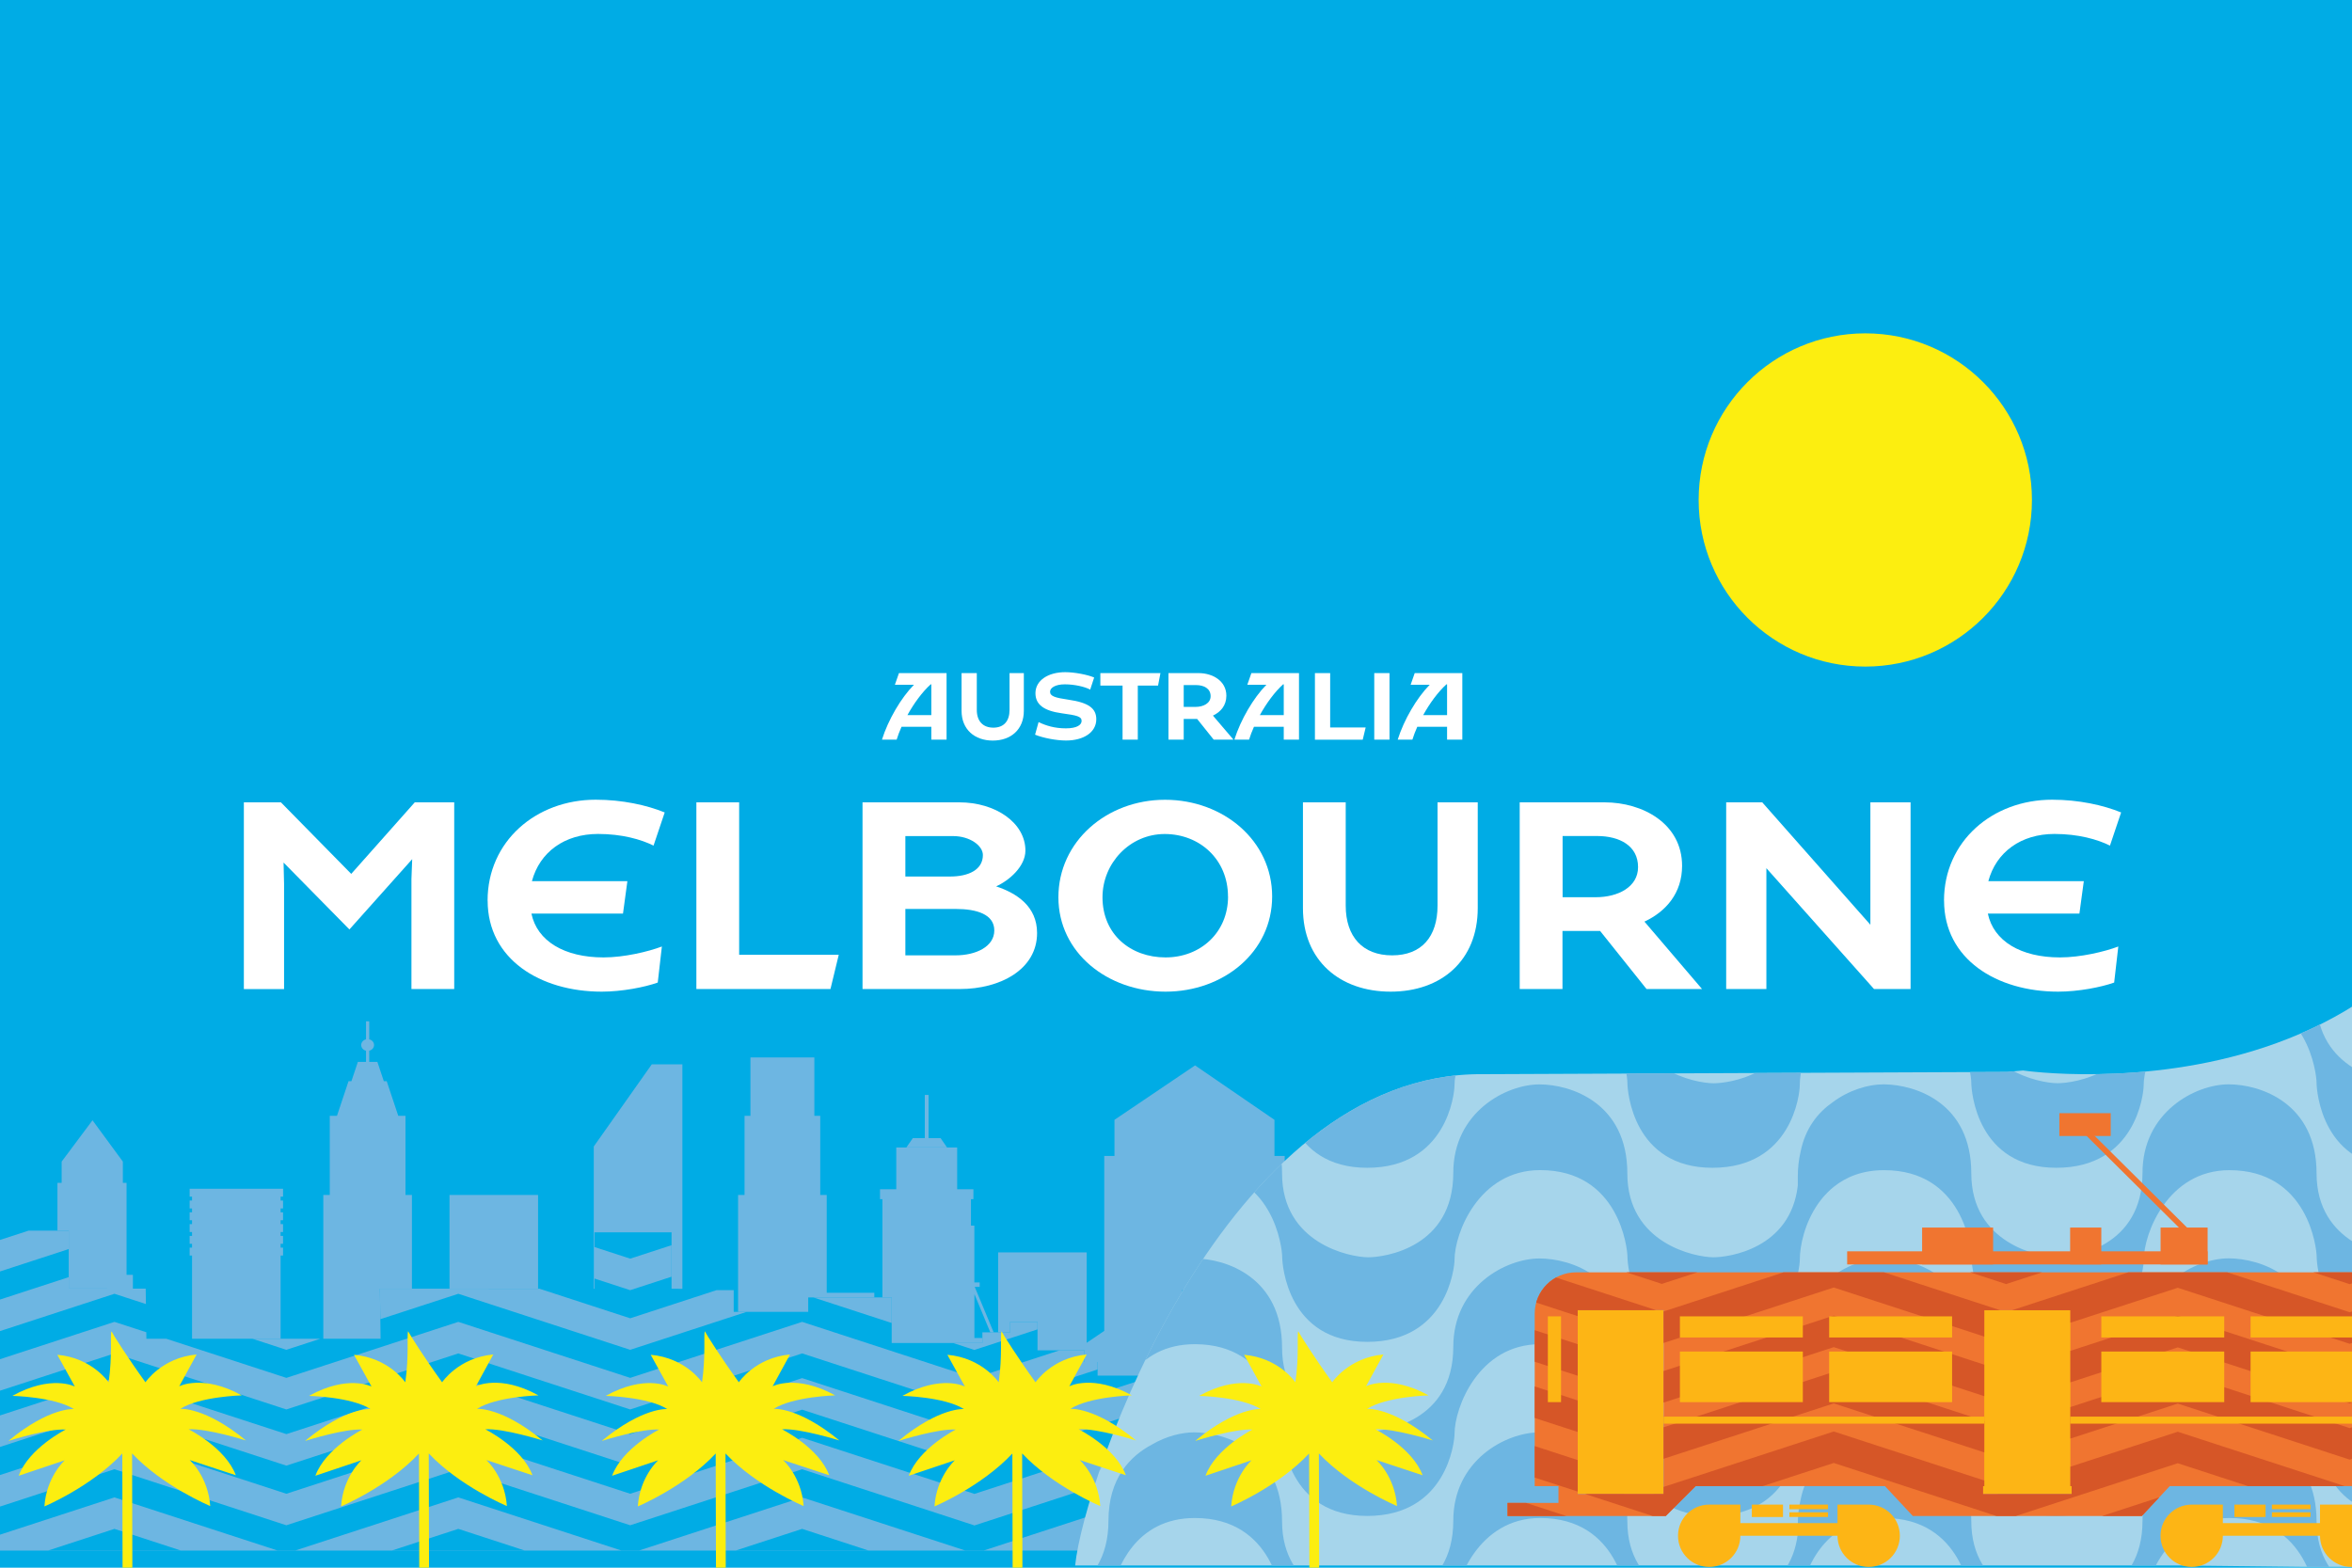 <?xml version="1.0" encoding="UTF-8"?>
<svg xmlns="http://www.w3.org/2000/svg" xmlns:xlink="http://www.w3.org/1999/xlink" viewBox="0 0 375 250">
  <defs>
    <style>
      .cls-1 {
        clip-path: url(#clippath-4);
      }

      .cls-1, .cls-2, .cls-3, .cls-4, .cls-5, .cls-6, .cls-7, .cls-8, .cls-9, .cls-10, .cls-11 {
        fill: none;
      }

      .cls-2 {
        clip-path: url(#clippath-2);
      }

      .cls-12 {
        fill: #fff;
      }

      .cls-3 {
        clip-path: url(#clippath-6);
      }

      .cls-13 {
        fill: #d65627;
      }

      .cls-4 {
        clip-path: url(#clippath-13);
      }

      .cls-14 {
        fill: #fcee10;
      }

      .cls-15 {
        fill: #f07530;
      }

      .cls-16 {
        fill: #fdb515;
      }

      .cls-5 {
        clip-path: url(#clippath-7);
      }

      .cls-6 {
        clip-path: url(#clippath-5);
      }

      .cls-17 {
        fill: #a6d5eb;
      }

      .cls-7 {
        isolation: isolate;
      }

      .cls-8 {
        clip-path: url(#clippath-3);
      }

      .cls-18 {
        fill: #6db6e2;
      }

      .cls-10 {
        clip-path: url(#clippath);
      }

      .cls-11 {
        clip-path: url(#clippath-1);
      }

      .cls-19 {
        mix-blend-mode: multiply;
      }

      .cls-19, .cls-20 {
        fill: #00ace5;
      }
    </style>
    <clipPath id="clippath">
      <rect class="cls-9" width="375" height="250"/>
    </clipPath>
    <clipPath id="clippath-1">
      <rect class="cls-9" y="-2.01" width="375" height="251.88"/>
    </clipPath>
    <clipPath id="clippath-2">
      <rect class="cls-9" x="0" y="22.22" width="211.5" height="225.03"/>
    </clipPath>
    <clipPath id="clippath-3">
      <polygon class="cls-9" points="204.38 202.16 204.38 205.7 188.5 205.7 188.5 219.37 175 219.37 175 217.2 172.9 217.2 172.9 215.34 165.42 215.34 165.42 210.8 161.06 210.8 161.06 212.47 156.63 212.47 156.63 214.17 142.17 214.17 142.17 206.9 128.86 206.9 128.86 209.2 116.98 209.2 116.98 205.74 109.15 205.74 109.15 205.53 107.07 205.52 107.07 196.52 94.78 196.52 94.78 205.52 60.57 205.51 60.68 213.49 23.34 213.49 23.23 205.5 10.96 205.49 10.96 196.25 -6.78 196.25 -6.78 205.7 -15.46 205.7 -15.46 219.37 -28.97 219.37 -28.97 217.2 -30.42 217.2 -30.42 266.05 305.92 266.05 305.92 205.53 247.99 205.51 248.11 214.8 226.58 214.8 226.48 205.5 214.92 205.49 214.92 202.16 204.38 202.16"/>
    </clipPath>
    <clipPath id="clippath-4">
      <polygon class="cls-9" points="-4.36 267.73 306.62 260.45 306.62 69.05 .36 69.05 -4.36 267.73"/>
    </clipPath>
    <clipPath id="clippath-5">
      <path class="cls-9" d="m319.99,170.94l-83.52.36c-41.12-.43-63.67,64.45-65.05,78.35h176.28l62.6.71V107.57l-7.18-.62c-4.28,74.99-80.57,63.76-80.57,63.76m80.57-63.76c.1-2.11.15-4.28.15-6.52l-.15,6.52Z"/>
    </clipPath>
    <clipPath id="clippath-6">
      <rect class="cls-9" x="-457.11" y="100.23" width="1385.96" height="1385.96"/>
    </clipPath>
    <clipPath id="clippath-7">
      <rect class="cls-9" y="198.48" width="231.43" height="52.13"/>
    </clipPath>
    <clipPath id="clippath-13">
      <path class="cls-15" d="m398,239.67v-2.68h3.79v-27.5c0-3.64-2.95-6.59-6.59-6.59h-143.92c-3.64,0-6.59,2.95-6.59,6.59v27.5h3.79v2.68h-8.12v2.09h25.23l4.77-4.77h30.17l4.45,4.77h18.26v-3.5h-7.07v-1.26h.2v-28.06h13.73v28.06h.2v1.26h-7.06v3.5h18.25l4.45-4.77h30.17l4.77,4.77h25.23v-2.09h-8.12Zm-132.76-4.79v3.37h-13.69v-29.32h13.69v25.95Zm129.69,0v3.37h-13.69v-29.32h13.69v25.95Z"/>
    </clipPath>
  </defs>
  <g class="cls-7">
    <g id="OUTLINED">
      <g id="Headers_OUTLINED" data-name="Headers OUTLINED">
        <g class="cls-10">
          <rect class="cls-20" width="375" height="251.86"/>
          <path class="cls-19" d="m187.09,29.18c-8.49,0-17.02.24-25.57.7C98.99,33.23,17.33,61.19.13,67.3v151.14h375V80.95c-59.95-37.67-122.95-51.77-188.05-51.76"/>
          <g class="cls-11">
            <g class="cls-2">
              <g>
                <polygon class="cls-18" points="149.97 181.5 148.05 181.5 148.05 174.61 147.45 174.61 147.45 181.5 145.54 181.5 144.51 182.98 150.99 182.98 149.97 181.5"/>
                <path class="cls-18" d="m207.84,223.33h-3.01v-38.99h-1.63v-5.76l-12.66-8.68h0s-12.85,8.68-12.85,8.68v5.76h-1.63v27.9l-2.8,1.9v-14.42h-14.12v13.64h-.34l-3.39-8.14h.79v-.71h-.85v-9.06h-.54v-4.22h.39v-1.58h-2.59v-6.66h-9.71v6.66h-2.59v1.58h.38v36.99h-.3v-12.25h-.99v-9.81h-7.59v-15.6h-1.03v-12.62h-.94v-9.31h-10.19v9.31h-.94v12.62h-1.03v27.11l-.7-.96-5.18,6.94v3.57h-.71v.81l-2.29,2.04v-60.34h-4.88l-9.25,13.1v33.14h-1.18v13.29h-1.08v3.31l-5.44.83v-7.31h-1.18v-35.53h-14.12v35.53h-2.99l-3-.81v-34.72h-1.03v-12.62h-1.15l-1.84-5.52h-.46l-1.03-3.08h-1.3v-1.78c.44-.11.77-.47.77-.91s-.33-.81-.77-.91v-2.87h-.51v2.87c-.44.11-.77.47-.77.91s.33.81.77.91v1.78h-1.3l-1.03,3.08h-.46l-1.84,5.52h-1.15v12.62h-1.03v34.29l-3.57-.1-2.82,4h-.42v-28.53h.39v-1.26h-.39v-.61h.39v-1.26h-.39v-.62h.39v-1.26h-.39v-.62h.39v-1.26h-.39v-.62h.39v-1.26h-.39v-.62h.39v-1.26h-14.89v1.26h.38v.62h-.38v1.26h.38v.62h-.38v1.26h.38v.62h-.38v1.26h.38v.62h-.38v1.26h.38v.61h-.38v1.26h.38v17.72l-2.25,3.18v7.47l-2.16-.02v-.26h-2.73v-7.02h-1.75v-.03h.05l-.05-.07v-1.24h-.54v-16.65h-1.01v-14.67h-.59v-3.39l-4.84-6.59-4.92,6.59v3.39h-.67v14.67h-1.01v16.65h-.54v9.32H-6.64v35.26l-3.76,8.73h-.3v.69l-3.2,7.42-7.4,5.38-10.02,5.28-3.94,27.64-3.91,2.14-3.03,11.52H246.33s0,0,0,0h11.79s44.37-.01,44.37-.01l.06-.04,305.89-.3-.76-10.12-4.69-2.66-.33-18.11-13.38-14.43-12.31-56.88-3.8.35v-33.97h-1.73v-9.6h-36.96v9.6h-1.73v33.94h-.01v-7.1h-4v-33.41h-14.12v33.41h-3.69l-1.31-45.29h-1.67v-3.23h-.64l-3.22-7.72h.75v-.67h-.8v-8.6h-.73v8.6h-.8v.67h.7l-3.22,7.72h-.64v3.23h-1.68l-1.31,45.29h-2.99v-39.64h-1.63v-5.76l-12.66-8.68h0s-12.85,8.68-12.85,8.68v5.76h-1.63v28.56l-2.8,1.9v-15.07h-14.12v14.3h-.34l-3.39-8.14h.79v-.71h-.85v-9.06h-.54v-4.88h.39v-1.58h-2.59v-6.66h-9.71v6.66h-2.59v1.58h.38v36.99h-.3v-11.59h-.99v-9.81h-7.59v-16.26h-1.03v-12.62h-.94v-9.31h-10.19v9.31h-.94v12.62h-1.03v27.77l-.7-.96-5.18,6.94v3.11h-.02s-.52.46-.52.46h-.17v.15l-2.29,2.04v-60.34h-4.88l-9.24,13.1v33.8h-1.18v13.29h-1.08v2.65l-5.44.83v-6.65h-1.18v-36.19h-14.12v36.19h-.55l-5.43-1.47v-34.72h-1.03v-12.62h-1.15l-1.84-5.52h-.46l-1.03-3.07h-1.3v-1.78c.44-.11.77-.47.77-.92s-.33-.81-.77-.91v-2.87h-.51v2.87c-.44.11-.77.47-.77.91s.33.81.77.92v1.78h-1.3l-1.03,3.07h-.46l-1.84,5.52h-1.15v12.62h-1.03v34.29l-3.57-.1-2.82,4h-.42v-28.54h.38v-1.26h-.38v-.61h.38v-1.26h-.38v-.61h.38v-1.26h-.38v-.62h.38v-1.26h-.38v-.62h.38v-1.26h-.38v-.62h.38v-1.26h-14.89v1.26h.38v.62h-.38v1.26h.38v.62h-.38v1.26h.38v.62h-.38v1.26h.38v.61h-.38v1.26h.38v.61h-.38v1.26h.38v18.38l-2.25,3.18v6.81l-4.88-.05v-6.6h-1.75v-.03h.05l-.05-.07v-1.9h-.54v-16.65h-1.01v-14.67h-.59v-3.39l-4.84-6.59-4.92,6.59v3.39h-.67v14.67h-1.01v16.65h-.54v9.53l-1.21.45h-10.32v-32.78h-1.73v-9.6h-36.96v9.6h-1.73v33.94h-.01v-7.76h-4v-32.75h-14.12v32.75h-3.71m281.65-54.5l2.77,6.64h-2.77v-6.64Zm-.73-.11v6.74h-2.81l2.81-6.74Zm-59.41,38.3l2.91,7h-2.91v-7Zm-288.53-.66l2.91,7h-2.91v-7Z"/>
              </g>
              <g class="cls-8">
                <g class="cls-1">
                  <rect class="cls-20" x="-5.75" y="69.05" width="317.99" height="191.4"/>
                  <g>
                    <polygon class="cls-18" points="264.96 257.26 237.55 248.33 210.14 257.26 182.73 248.33 155.31 257.27 155.31 257.23 127.89 248.29 100.48 257.23 73.07 248.29 45.66 257.23 18.25 248.29 -9.17 257.23 -9.17 262.26 18.25 253.32 45.64 262.25 45.64 262.26 45.66 262.25 45.67 262.26 45.67 262.25 73.07 253.32 100.46 262.25 100.46 262.26 100.48 262.25 100.49 262.26 100.49 262.25 127.89 253.32 155.31 262.26 155.31 262.29 182.73 253.36 210.13 262.29 210.13 262.29 210.14 262.29 210.16 262.29 210.16 262.29 237.55 253.36 264.95 262.29 264.95 262.29 264.96 262.29 264.98 262.29 264.98 262.29 292.37 253.36 319.79 262.29 319.79 257.27 292.37 248.33 264.96 257.26"/>
                    <polygon class="cls-18" points="264.96 247.76 237.55 238.82 210.14 247.76 182.73 238.82 155.31 247.76 155.31 247.72 127.89 238.79 100.48 247.72 73.07 238.79 45.66 247.72 18.25 238.79 -9.17 247.72 -9.17 252.75 18.25 243.81 45.64 252.74 45.64 252.75 45.66 252.74 45.67 252.75 45.67 252.74 73.07 243.81 100.46 252.74 100.46 252.75 100.48 252.74 100.49 252.75 100.49 252.74 127.89 243.81 155.31 252.75 155.31 252.79 182.73 243.85 210.13 252.78 210.13 252.79 210.14 252.78 210.16 252.79 210.16 252.78 237.55 243.85 264.95 252.78 264.95 252.79 264.96 252.78 264.98 252.79 264.98 252.78 292.37 243.85 319.79 252.79 319.79 247.76 292.37 238.82 264.96 247.76"/>
                    <polygon class="cls-18" points="264.96 238.25 237.55 229.32 210.14 238.25 182.73 229.32 155.31 238.25 155.31 238.21 127.89 229.28 100.48 238.21 73.07 229.28 45.66 238.21 18.25 229.28 -9.17 238.21 -9.17 243.24 18.25 234.3 45.64 243.23 45.64 243.24 45.66 243.24 45.67 243.24 45.67 243.23 73.07 234.3 100.46 243.23 100.46 243.24 100.48 243.24 100.49 243.24 100.49 243.23 127.89 234.3 155.31 243.24 155.31 243.28 182.73 234.34 210.13 243.27 210.13 243.28 210.14 243.27 210.16 243.28 210.16 243.27 237.55 234.34 264.95 243.27 264.95 243.28 264.96 243.27 264.98 243.28 264.98 243.27 292.37 234.34 319.79 243.28 319.79 238.25 292.37 229.32 264.96 238.25"/>
                    <polygon class="cls-18" points="264.96 228.74 237.55 219.81 210.14 228.74 182.73 219.81 155.31 228.74 155.31 228.71 127.89 219.77 100.48 228.7 73.07 219.77 45.66 228.7 18.25 219.77 -9.17 228.71 -9.17 233.73 18.25 224.8 45.64 233.72 45.64 233.73 45.66 233.73 45.67 233.73 45.67 233.72 73.07 224.8 100.46 233.72 100.46 233.73 100.48 233.73 100.49 233.73 100.49 233.72 127.89 224.8 155.31 233.73 155.31 233.77 182.73 224.83 210.13 233.76 210.13 233.77 210.14 233.77 210.16 233.77 210.16 233.76 237.55 224.83 264.95 233.76 264.95 233.77 264.96 233.77 264.98 233.77 264.98 233.76 292.37 224.83 319.79 233.77 319.79 228.74 292.37 219.81 264.96 228.74"/>
                    <polygon class="cls-18" points="264.96 219.77 237.55 210.84 210.14 219.77 182.73 210.84 155.31 219.78 155.31 219.74 127.89 210.8 100.48 219.73 73.07 210.8 45.66 219.73 18.25 210.8 -9.17 219.74 -9.17 224.76 18.25 215.83 45.64 224.76 45.64 224.76 45.66 224.76 45.67 224.76 45.67 224.76 73.07 215.83 100.46 224.76 100.46 224.76 100.48 224.76 100.49 224.76 100.49 224.76 127.89 215.83 155.31 224.76 155.31 224.8 182.73 215.87 210.13 224.79 210.13 224.8 210.14 224.8 210.16 224.8 210.16 224.79 237.55 215.87 264.95 224.79 264.95 224.8 264.96 224.8 264.98 224.8 264.98 224.79 292.37 215.87 319.79 224.8 319.79 219.78 292.37 210.84 264.96 219.77"/>
                    <polygon class="cls-18" points="264.96 210.26 237.55 201.33 210.14 210.26 182.73 201.33 155.31 210.27 155.31 210.23 127.89 201.29 100.48 210.23 73.07 201.29 45.66 210.23 18.25 201.29 -9.17 210.23 -9.17 215.26 18.25 206.32 45.64 215.25 45.64 215.26 45.66 215.25 45.67 215.26 45.67 215.25 73.07 206.32 100.46 215.25 100.46 215.26 100.48 215.25 100.49 215.26 100.49 215.25 127.89 206.32 155.31 215.26 155.31 215.29 182.73 206.36 210.13 215.29 210.13 215.29 210.14 215.29 210.16 215.29 210.16 215.29 237.55 206.36 264.95 215.29 264.95 215.29 264.96 215.29 264.98 215.29 264.98 215.29 292.37 206.36 319.79 215.29 319.79 210.27 292.37 201.33 264.96 210.26"/>
                    <polygon class="cls-18" points="264.96 200.76 237.55 191.82 210.14 200.76 182.73 191.82 155.31 200.76 155.31 200.72 127.89 191.79 100.48 200.72 73.07 191.79 45.66 200.72 18.25 191.79 -9.17 200.72 -9.17 205.75 18.25 196.81 45.64 205.74 45.64 205.75 45.66 205.74 45.67 205.75 45.67 205.74 73.07 196.81 100.46 205.74 100.46 205.75 100.48 205.74 100.49 205.75 100.49 205.74 127.89 196.81 155.31 205.75 155.31 205.79 182.73 196.85 210.13 205.78 210.13 205.79 210.14 205.78 210.16 205.79 210.16 205.78 237.55 196.85 264.95 205.78 264.95 205.79 264.96 205.78 264.98 205.79 264.98 205.78 292.37 196.85 319.79 205.79 319.79 200.76 292.37 191.82 264.96 200.76"/>
                    <polygon class="cls-18" points="264.96 191.25 237.55 182.32 210.14 191.25 182.73 182.32 155.31 191.25 155.31 191.21 127.89 182.28 100.48 191.21 73.07 182.28 45.66 191.21 18.25 182.28 -9.17 191.21 -9.17 196.24 18.25 187.3 45.64 196.23 45.64 196.24 45.66 196.24 45.67 196.24 45.67 196.23 73.07 187.3 100.46 196.23 100.46 196.24 100.48 196.24 100.49 196.24 100.49 196.23 127.89 187.3 155.31 196.24 155.31 196.28 182.73 187.34 210.13 196.27 210.13 196.28 210.14 196.27 210.16 196.28 210.16 196.27 237.55 187.34 264.95 196.27 264.95 196.28 264.96 196.27 264.98 196.28 264.98 196.27 292.37 187.34 319.79 196.28 319.79 191.25 292.37 182.32 264.96 191.25"/>
                    <polygon class="cls-18" points="264.96 181.74 237.55 172.81 210.14 181.74 182.73 172.81 155.31 181.74 155.31 181.71 127.89 172.77 100.48 181.7 73.07 172.77 45.66 181.7 18.25 172.77 -9.17 181.71 -9.17 186.73 18.25 177.8 45.64 186.72 45.64 186.73 45.66 186.73 45.67 186.73 45.67 186.72 73.07 177.8 100.46 186.72 100.46 186.73 100.48 186.73 100.49 186.73 100.49 186.72 127.89 177.8 155.31 186.73 155.31 186.77 182.73 177.83 210.13 186.76 210.13 186.77 210.14 186.77 210.16 186.77 210.16 186.76 237.55 177.83 264.95 186.76 264.95 186.77 264.96 186.77 264.98 186.77 264.98 186.76 292.37 177.83 319.79 186.77 319.79 181.74 292.37 172.81 264.96 181.74"/>
                    <polygon class="cls-18" points="264.96 172.23 237.55 163.3 210.14 172.23 182.73 163.3 155.31 172.24 155.31 172.2 127.89 163.26 100.48 172.19 73.07 163.26 45.66 172.19 18.25 163.26 -9.17 172.2 -9.17 177.22 18.25 168.29 45.64 177.21 45.64 177.22 45.66 177.22 45.67 177.22 45.67 177.21 73.07 168.29 100.46 177.21 100.46 177.22 100.48 177.22 100.49 177.22 100.49 177.21 127.89 168.29 155.31 177.22 155.31 177.26 182.73 168.33 210.13 177.25 210.13 177.26 210.14 177.26 210.16 177.26 210.16 177.25 237.55 168.33 264.95 177.25 264.95 177.26 264.96 177.26 264.98 177.26 264.98 177.25 292.37 168.33 319.79 177.26 319.79 172.24 292.37 163.3 264.96 172.23"/>
                    <polygon class="cls-18" points="264.96 162.72 237.55 153.79 210.14 162.72 182.73 153.79 155.31 162.73 155.31 162.69 127.89 153.75 100.48 162.68 73.07 153.75 45.66 162.68 18.25 153.75 -9.17 162.69 -9.17 167.72 18.25 158.78 45.64 167.71 45.64 167.72 45.66 167.71 45.67 167.72 45.67 167.71 73.07 158.78 100.46 167.71 100.46 167.72 100.48 167.71 100.49 167.72 100.49 167.71 127.89 158.78 155.31 167.72 155.31 167.75 182.73 158.82 210.13 167.74 210.13 167.75 210.14 167.75 210.16 167.75 210.16 167.74 237.55 158.82 264.95 167.74 264.95 167.75 264.96 167.75 264.98 167.75 264.98 167.74 292.37 158.82 319.79 167.75 319.79 162.73 292.37 153.79 264.96 162.72"/>
                    <polygon class="cls-18" points="264.96 153.21 237.55 144.28 210.14 153.21 182.73 144.28 155.31 153.22 155.31 153.18 127.89 144.25 100.48 153.18 73.07 144.25 45.66 153.18 18.25 144.25 -9.17 153.18 -9.17 158.21 18.25 149.27 45.64 158.2 45.64 158.21 45.66 158.2 45.67 158.21 45.67 158.2 73.07 149.27 100.46 158.2 100.46 158.21 100.48 158.2 100.49 158.21 100.49 158.2 127.89 149.27 155.31 158.21 155.31 158.25 182.73 149.31 210.13 158.24 210.13 158.25 210.14 158.24 210.16 158.25 210.16 158.24 237.55 149.31 264.95 158.24 264.95 158.25 264.96 158.24 264.98 158.25 264.98 158.24 292.37 149.31 319.79 158.25 319.79 153.22 292.37 144.28 264.96 153.21"/>
                    <polygon class="cls-18" points="292.37 134.78 264.96 143.71 237.55 134.78 210.14 143.71 182.73 134.78 155.31 143.71 155.31 143.67 127.89 134.74 100.48 143.67 73.07 134.74 45.66 143.67 18.25 134.74 -9.17 143.67 -9.17 148.7 18.25 139.76 45.64 148.69 45.64 148.7 45.66 148.69 45.67 148.7 45.67 148.69 73.07 139.76 100.46 148.69 100.46 148.7 100.48 148.69 100.49 148.7 100.49 148.69 127.89 139.76 155.31 148.7 155.31 148.74 182.73 139.8 210.13 148.73 210.13 148.74 210.14 148.73 210.16 148.74 210.16 148.73 237.55 139.8 264.95 148.73 264.95 148.74 264.96 148.73 264.98 148.74 264.98 148.73 292.37 139.8 319.79 148.74 319.79 143.71 292.37 134.78"/>
                  </g>
                </g>
              </g>
            </g>
            <g class="cls-6">
              <g>
                <rect class="cls-17" x="-43.17" y="99.5" width="453.47" height="156.22"/>
                <g class="cls-3">
                  <g>
                    <path class="cls-18" d="m396.65,76.02c0,11.95-10.96,13.47-13.56,13.47-2.88,0-13.74-2.16-13.74-13.38s-8.98-14.19-14.01-14.19c-5.37,0-13.74,4.47-13.74,14.1,0,11.95-10.96,13.47-13.56,13.47-2.87,0-13.74-2.16-13.74-13.38s-8.84-14.13-13.89-14.19h0s-.02,0-.05,0c-.02,0-.05,0-.07,0-2.37,0-5.46.88-8.11,2.87-2.29,1.6-4.36,4.09-5.11,7.96-.28,1.19-.43,2.49-.43,3.91v1.41c-1.16,10.08-10.99,11.44-13.44,11.44-2.88,0-13.74-2.16-13.74-13.38s-8.98-14.19-14.01-14.19c-5.37,0-13.74,4.47-13.74,14.1,0,11.95-10.96,13.47-13.56,13.47-2.88,0-13.74-2.16-13.74-13.38s-8.98-14.19-14.01-14.19c0,0-.01,0-.02,0h0s-.04,0-.04,0c-1.96.01-4.4.61-6.67,1.94-3.45,1.82-6.94,5.35-6.94,12.16,0,11.95-10.96,13.47-13.56,13.47-2.87,0-13.74-2.16-13.74-13.38s-8.98-14.19-14.01-14.19c-5.37,0-13.74,4.47-13.74,14.1,0,11.95-10.96,13.47-13.56,13.47-2.88,0-13.74-2.16-13.74-13.38s-8.84-14.13-13.89-14.19h0s-.02,0-.05,0c-.02,0-.05,0-.07,0-2.37,0-5.46.88-8.11,2.87-2.29,1.6-4.36,4.09-5.11,7.96-.27,1.19-.43,2.49-.43,3.91v1.41c-1.16,10.08-10.99,11.44-13.44,11.44-2.87,0-13.74-2.16-13.74-13.38s-8.98-14.19-14.01-14.19c-5.38,0-13.74,4.47-13.74,14.1,0,11.95-10.96,13.47-13.56,13.47-2.88,0-13.74-2.16-13.74-13.38s-8.98-14.19-14.01-14.19-13.65,4.04-13.65,14.73l.09,12.57s1.35-13.65,13.65-13.65,13.92,12.48,13.92,13.83.9,13.56,13.56,13.56,13.92-11.77,13.92-13.11c0-4.15,3.83-14.28,13.65-14.28,12.57,0,13.92,12.48,13.92,13.83s.9,13.56,13.56,13.56,13.92-11.77,13.92-13.11c0-2.28.8-5.86,2.88-8.87.02-.03.04-.06.06-.08.22-.32.46-.63.72-.93.09-.11.19-.21.28-.32.16-.18.33-.35.5-.53.31-.31.63-.6.98-.88.01-.01.02-.02.04-.03,1.94-1.55,4.54-2.63,7.99-2.63,12.58,0,13.92,12.48,13.92,13.83s.9,13.56,13.56,13.56,13.92-11.77,13.92-13.11c0-4.15,3.83-14.28,13.65-14.28,12.57,0,13.92,12.48,13.92,13.83s.9,13.56,13.56,13.56,13.92-11.77,13.92-13.11c0-.68.08-1.49.24-2.35.83-3.66,3.75-11.93,13.35-11.93,12.57,0,13.92,12.48,13.92,13.83s.9,13.56,13.56,13.56,13.92-11.77,13.92-13.11c0-4.15,3.83-14.28,13.65-14.28,12.58,0,13.92,12.48,13.92,13.83s.9,13.56,13.56,13.56,13.92-11.77,13.92-13.11c0-2.28.8-5.86,2.88-8.87.02-.03.04-.06.06-.08.22-.32.46-.63.72-.93.09-.11.19-.21.28-.32.16-.18.33-.35.5-.53.31-.31.63-.6.98-.88.01-.01.02-.02.04-.03,1.94-1.55,4.53-2.63,7.99-2.63,12.57,0,13.92,12.48,13.92,13.83s.9,13.56,13.56,13.56,13.92-11.77,13.92-13.11c0-4.15,3.83-14.28,13.65-14.28,12.57,0,13.92,12.48,13.92,13.83s.9,13.56,13.56,13.56,13.92-11.77,13.92-13.11c0-4.58,3.23-14.37,13.47-14.37v-13.56s-13.65.63-13.65,14.1"/>
                    <path class="cls-18" d="m396.65,159.27c0,11.95-10.96,13.47-13.56,13.47-2.88,0-13.74-2.16-13.74-13.38s-8.98-14.19-14.01-14.19c-5.37,0-13.74,4.47-13.74,14.1,0,11.95-10.96,13.47-13.56,13.47-2.87,0-13.74-2.16-13.74-13.38s-8.84-14.13-13.89-14.19h0s-.02,0-.05,0c-.02,0-.05,0-.07,0-2.37,0-5.46.88-8.11,2.87-2.29,1.6-4.36,4.09-5.11,7.96-.28,1.19-.43,2.48-.43,3.91h0s.01,1.41.01,1.41c-1.17,10.08-11,11.43-13.45,11.43-2.88,0-13.74-2.16-13.74-13.38s-8.98-14.19-14.01-14.19c-5.37,0-13.74,4.47-13.74,14.1,0,11.95-10.96,13.47-13.56,13.47-2.88,0-13.74-2.16-13.74-13.38s-8.98-14.19-14.01-14.19c0,0-.01,0-.02,0h0s-.04,0-.04,0c-1.96.01-4.4.61-6.67,1.94-3.45,1.82-6.94,5.35-6.94,12.16,0,11.95-10.96,13.47-13.56,13.47-2.87,0-13.74-2.16-13.74-13.38s-8.98-14.19-14.01-14.19c-5.37,0-13.74,4.47-13.74,14.1,0,11.95-10.96,13.47-13.56,13.47-2.88,0-13.74-2.16-13.74-13.38s-8.84-14.13-13.89-14.19h0s-.02,0-.05,0c-.02,0-.05,0-.07,0-2.37,0-5.46.88-8.11,2.87-2.29,1.6-4.36,4.09-5.11,7.96-.27,1.19-.43,2.48-.43,3.91h0s.01,1.41.01,1.41c-1.17,10.08-11,11.43-13.45,11.43-2.87,0-13.74-2.16-13.74-13.38s-8.98-14.19-14.01-14.19c-5.38,0-13.74,4.47-13.74,14.1,0,11.95-10.96,13.47-13.56,13.47-2.88,0-13.74-2.16-13.74-13.38s-8.98-14.19-14.01-14.19-13.65,4.04-13.65,14.73h0s.09,12.57.09,12.57c0,0,1.35-13.65,13.65-13.65s13.92,12.48,13.92,13.83.9,13.56,13.56,13.56,13.92-11.77,13.92-13.11c0-4.15,3.83-14.28,13.65-14.28,12.57,0,13.92,12.48,13.92,13.83s.9,13.56,13.56,13.56,13.92-11.77,13.92-13.11c0-2.28.8-5.86,2.88-8.88.02-.03.04-.05.06-.08.22-.32.46-.63.72-.93.09-.11.19-.21.28-.32.16-.18.33-.35.5-.52.31-.31.63-.61.98-.89.01-.01.02-.02.03-.03,1.94-1.55,4.54-2.63,7.99-2.63,12.58,0,13.92,12.48,13.92,13.83s.9,13.56,13.56,13.56,13.92-11.77,13.92-13.11c0-4.15,3.83-14.28,13.65-14.28,12.57,0,13.92,12.48,13.92,13.83s.9,13.56,13.56,13.56,13.92-11.77,13.92-13.11c0-.68.08-1.49.24-2.35.83-3.66,3.75-11.93,13.35-11.93,12.57,0,13.92,12.48,13.92,13.83s.9,13.56,13.56,13.56,13.92-11.77,13.92-13.11c0-4.15,3.83-14.28,13.65-14.28,12.58,0,13.92,12.48,13.92,13.83s.9,13.56,13.56,13.56,13.92-11.77,13.92-13.11c0-2.28.8-5.86,2.88-8.88.02-.03.04-.05.06-.08.22-.32.46-.63.71-.93.09-.11.19-.21.28-.32.16-.18.33-.35.5-.52.31-.31.63-.61.98-.89.01-.01.02-.02.03-.03,1.94-1.55,4.53-2.63,7.99-2.63,12.57,0,13.92,12.48,13.92,13.83s.9,13.56,13.56,13.56,13.92-11.77,13.92-13.11c0-4.15,3.83-14.28,13.65-14.28,12.57,0,13.92,12.48,13.92,13.83s.9,13.56,13.56,13.56,13.92-11.77,13.92-13.11c0-4.58,3.23-14.37,13.47-14.37v-13.56h0s-13.65.63-13.65,14.1"/>
                    <path class="cls-18" d="m396.65,131.52c0,11.95-10.96,13.47-13.56,13.47-2.88,0-13.74-2.16-13.74-13.38s-8.98-14.19-14.01-14.19c-5.37,0-13.74,4.47-13.74,14.1,0,11.95-10.96,13.47-13.56,13.47-2.87,0-13.74-2.16-13.74-13.38s-8.84-14.13-13.89-14.19h0s-.02,0-.05,0c-.02,0-.05,0-.07,0-2.37,0-5.46.88-8.11,2.87-2.29,1.6-4.36,4.09-5.11,7.96-.28,1.19-.43,2.49-.43,3.91v1.41c-1.16,10.08-10.99,11.44-13.44,11.44-2.88,0-13.74-2.16-13.74-13.38s-8.98-14.19-14.01-14.19c-5.37,0-13.74,4.47-13.74,14.1,0,11.95-10.96,13.47-13.56,13.47-2.88,0-13.74-2.16-13.74-13.38s-8.98-14.19-14.01-14.19h-.02s-.04,0-.04,0c-1.96.01-4.4.61-6.67,1.94-3.45,1.82-6.94,5.35-6.94,12.16,0,11.95-10.96,13.47-13.56,13.47-2.87,0-13.74-2.16-13.74-13.38s-8.98-14.19-14.01-14.19c-5.37,0-13.74,4.47-13.74,14.1,0,11.95-10.96,13.47-13.56,13.47-2.88,0-13.74-2.16-13.74-13.38s-8.84-14.13-13.89-14.19h0s-.02,0-.05,0c-.02,0-.05,0-.07,0-2.37,0-5.46.88-8.11,2.87-2.29,1.6-4.36,4.09-5.11,7.96-.27,1.19-.43,2.49-.43,3.91v1.41c-1.16,10.08-10.99,11.44-13.44,11.44-2.87,0-13.74-2.16-13.74-13.38s-8.98-14.19-14.01-14.19c-5.38,0-13.74,4.47-13.74,14.1,0,11.95-10.96,13.47-13.56,13.47-2.88,0-13.74-2.16-13.74-13.38s-8.98-14.19-14.01-14.19-13.65,4.04-13.65,14.73l.09,12.57s1.35-13.65,13.65-13.65,13.92,12.48,13.92,13.83.9,13.56,13.56,13.56,13.92-11.77,13.92-13.11c0-4.15,3.83-14.28,13.65-14.28,12.57,0,13.92,12.48,13.92,13.83s.9,13.56,13.56,13.56,13.92-11.77,13.92-13.11c0-2.28.8-5.86,2.88-8.87.02-.03.04-.06.06-.08.22-.32.46-.63.72-.93.09-.11.19-.21.28-.32.16-.18.33-.35.5-.53.31-.31.63-.6.98-.88.01-.01.02-.02.04-.03,1.94-1.55,4.54-2.63,7.99-2.63,12.58,0,13.92,12.48,13.92,13.83s.9,13.56,13.56,13.56,13.92-11.77,13.92-13.11c0-4.15,3.83-14.28,13.65-14.28,12.57,0,13.92,12.48,13.92,13.83s.9,13.56,13.56,13.56,13.92-11.77,13.92-13.11c0-.68.08-1.49.24-2.35.83-3.66,3.75-11.93,13.35-11.93,12.57,0,13.92,12.48,13.92,13.83s.9,13.56,13.56,13.56,13.92-11.77,13.92-13.11c0-4.15,3.83-14.28,13.65-14.28,12.58,0,13.92,12.48,13.92,13.83s.9,13.56,13.56,13.56,13.92-11.77,13.92-13.11c0-2.28.8-5.86,2.88-8.87.02-.03.04-.06.06-.08.22-.32.46-.63.71-.93.09-.11.19-.21.28-.32.16-.18.33-.35.5-.53.31-.31.63-.6.98-.88.01-.01.02-.02.04-.03,1.94-1.55,4.53-2.63,7.99-2.63,12.57,0,13.92,12.48,13.92,13.83s.9,13.56,13.56,13.56,13.92-11.77,13.92-13.11c0-4.15,3.83-14.28,13.65-14.28,12.57,0,13.92,12.48,13.92,13.83s.9,13.56,13.56,13.56,13.92-11.77,13.92-13.11c0-4.58,3.23-14.37,13.47-14.37v-13.56s-13.65.63-13.65,14.1"/>
                    <path class="cls-18" d="m396.65,103.77c0,11.95-10.96,13.47-13.56,13.47-2.88,0-13.74-2.16-13.74-13.38s-8.98-14.19-14.01-14.19c-5.37,0-13.74,4.47-13.74,14.1,0,11.95-10.96,13.47-13.56,13.47-2.87,0-13.74-2.16-13.74-13.38s-8.84-14.13-13.89-14.19h0s-.02,0-.05,0c-.02,0-.05,0-.07,0-2.37,0-5.46.88-8.11,2.87-2.29,1.6-4.36,4.09-5.11,7.96-.28,1.19-.43,2.48-.43,3.91v1.41c-1.16,10.08-10.99,11.44-13.44,11.44-2.88,0-13.74-2.16-13.74-13.38s-8.98-14.19-14.01-14.19c-5.37,0-13.74,4.47-13.74,14.1,0,11.95-10.96,13.47-13.56,13.47-2.88,0-13.74-2.16-13.74-13.38s-8.98-14.19-14.01-14.19h-.02s-.04,0-.04,0c-1.96.01-4.4.61-6.67,1.94-3.45,1.82-6.94,5.35-6.94,12.16,0,11.95-10.96,13.47-13.56,13.47-2.87,0-13.74-2.16-13.74-13.38s-8.98-14.19-14.01-14.19c-5.37,0-13.74,4.47-13.74,14.1,0,11.95-10.96,13.47-13.56,13.47-2.88,0-13.74-2.16-13.74-13.38s-8.84-14.13-13.89-14.19h0s-.02,0-.05,0c-.02,0-.05,0-.07,0-2.37,0-5.47.88-8.11,2.87-2.29,1.6-4.36,4.09-5.11,7.96-.27,1.19-.43,2.48-.43,3.91v1.41c-1.16,10.08-10.99,11.44-13.44,11.44-2.87,0-13.74-2.16-13.74-13.38s-8.98-14.19-14.01-14.19c-5.38,0-13.74,4.47-13.74,14.1,0,11.95-10.96,13.47-13.56,13.47-2.88,0-13.74-2.16-13.74-13.38s-8.98-14.19-14.01-14.19-13.65,4.04-13.65,14.73l.09,12.57s1.35-13.65,13.65-13.65,13.92,12.48,13.92,13.83.9,13.56,13.56,13.56,13.92-11.77,13.92-13.11c0-4.15,3.83-14.28,13.65-14.28,12.57,0,13.92,12.48,13.92,13.83s.9,13.56,13.56,13.56,13.92-11.77,13.92-13.11c0-2.28.8-5.86,2.88-8.88.02-.03.04-.06.06-.08.22-.32.46-.63.72-.93.09-.11.19-.21.28-.32.16-.18.33-.35.5-.53.31-.31.63-.61.98-.89.01-.01.02-.02.03-.03,1.94-1.55,4.54-2.63,7.99-2.63,12.58,0,13.92,12.48,13.92,13.83s.9,13.56,13.56,13.56,13.92-11.77,13.92-13.11c0-4.15,3.83-14.28,13.65-14.28,12.57,0,13.92,12.48,13.92,13.83s.9,13.56,13.56,13.56,13.92-11.77,13.92-13.11c0-.68.08-1.49.24-2.35.83-3.66,3.75-11.93,13.35-11.93,12.57,0,13.92,12.48,13.92,13.83s.9,13.56,13.56,13.56,13.92-11.77,13.92-13.11c0-4.15,3.83-14.28,13.65-14.28,12.58,0,13.92,12.48,13.92,13.83s.9,13.56,13.56,13.56,13.92-11.77,13.92-13.11c0-2.28.8-5.86,2.88-8.88.02-.03.04-.06.06-.08.22-.32.46-.63.72-.93.09-.11.19-.21.28-.32.16-.18.33-.35.5-.53.31-.31.63-.61.98-.89.01-.01.02-.02.03-.03,1.94-1.55,4.53-2.63,7.99-2.63,12.57,0,13.92,12.48,13.92,13.83s.9,13.56,13.56,13.56,13.92-11.77,13.92-13.11c0-4.15,3.83-14.28,13.65-14.28,12.57,0,13.92,12.48,13.92,13.83s.9,13.56,13.56,13.56,13.92-11.77,13.92-13.11c0-4.58,3.23-14.37,13.47-14.37v-13.56s-13.65.63-13.65,14.1"/>
                    <path class="cls-18" d="m396.65,242.51c0,11.95-10.96,13.47-13.56,13.47-2.88,0-13.74-2.15-13.74-13.38s-8.98-14.19-14.01-14.19c-5.37,0-13.74,4.47-13.74,14.1,0,11.95-10.96,13.47-13.56,13.47-2.87,0-13.74-2.15-13.74-13.38s-8.84-14.13-13.89-14.19h0s-.02,0-.05,0c-.02,0-.05,0-.07,0-2.37,0-5.46.88-8.11,2.87-2.29,1.6-4.36,4.09-5.11,7.96-.28,1.19-.43,2.49-.43,3.91v1.41c-1.16,10.08-10.99,11.43-13.44,11.43-2.88,0-13.74-2.15-13.74-13.38s-8.98-14.19-14.01-14.19c-5.37,0-13.74,4.47-13.74,14.1,0,11.95-10.96,13.47-13.56,13.47-2.88,0-13.74-2.15-13.74-13.38s-8.98-14.19-14.01-14.19c0,0-.01,0-.02,0h0s-.04,0-.04,0c-1.96.01-4.4.61-6.67,1.94-3.45,1.83-6.94,5.35-6.94,12.16,0,11.95-10.96,13.47-13.56,13.47-2.87,0-13.74-2.15-13.74-13.38s-8.98-14.19-14.01-14.19c-5.37,0-13.74,4.47-13.74,14.1,0,11.95-10.96,13.47-13.56,13.47-2.88,0-13.74-2.15-13.74-13.38s-8.84-14.13-13.89-14.19h0s-.02,0-.05,0c-.02,0-.05,0-.07,0-2.37,0-5.47.88-8.11,2.87-2.29,1.6-4.36,4.09-5.11,7.96-.27,1.19-.43,2.49-.43,3.91v1.41c-1.16,10.08-10.99,11.43-13.44,11.43-2.87,0-13.74-2.15-13.74-13.38s-8.98-14.19-14.01-14.19c-5.38,0-13.74,4.47-13.74,14.1,0,11.95-10.96,13.47-13.56,13.47-2.88,0-13.74-2.15-13.74-13.38s-8.98-14.19-14.01-14.19-13.65,4.04-13.65,14.73l.09,12.57s1.35-13.65,13.65-13.65,13.92,12.49,13.92,13.83.9,13.56,13.56,13.56,13.92-11.77,13.92-13.11c0-4.15,3.83-14.28,13.65-14.28,12.57,0,13.92,12.49,13.92,13.83s.9,13.56,13.56,13.56,13.92-11.77,13.92-13.11c0-2.28.8-5.86,2.88-8.88.02-.03.04-.06.06-.08.22-.32.46-.63.72-.93.09-.11.19-.21.28-.32.16-.18.33-.35.5-.53.31-.31.63-.61.98-.88.01-.01.02-.02.04-.03,1.94-1.55,4.54-2.63,7.99-2.63,12.58,0,13.92,12.49,13.92,13.83s.9,13.56,13.56,13.56,13.92-11.77,13.92-13.11c0-4.15,3.83-14.28,13.65-14.28,12.57,0,13.92,12.49,13.92,13.83s.9,13.56,13.56,13.56,13.92-11.77,13.92-13.11c0-.68.08-1.49.24-2.35.83-3.66,3.75-11.93,13.35-11.93,12.57,0,13.92,12.49,13.92,13.83s.9,13.56,13.56,13.56,13.92-11.77,13.92-13.11c0-4.15,3.83-14.28,13.65-14.28,12.58,0,13.92,12.49,13.92,13.83s.9,13.56,13.56,13.56,13.92-11.77,13.92-13.11c0-2.28.8-5.86,2.88-8.88.02-.03.04-.06.06-.08.22-.32.46-.63.71-.93.09-.11.19-.21.28-.32.16-.18.33-.35.5-.53.31-.31.63-.61.98-.88.01-.01.02-.02.04-.03,1.94-1.55,4.53-2.63,7.99-2.63,12.57,0,13.92,12.49,13.92,13.83s.9,13.56,13.56,13.56,13.92-11.77,13.92-13.11c0-4.15,3.83-14.28,13.65-14.28,12.57,0,13.92,12.49,13.92,13.83s.9,13.56,13.56,13.56,13.92-11.77,13.92-13.11c0-4.58,3.23-14.37,13.47-14.37v-13.56s-13.65.63-13.65,14.1"/>
                    <path class="cls-18" d="m396.65,214.77c0,11.95-10.96,13.47-13.56,13.47-2.88,0-13.74-2.16-13.74-13.38s-8.98-14.19-14.01-14.19c-5.37,0-13.74,4.47-13.74,14.1,0,11.95-10.96,13.47-13.56,13.47-2.87,0-13.74-2.16-13.74-13.38s-8.84-14.13-13.89-14.19h0s-.02,0-.05,0c-.02,0-.05,0-.07,0-2.37,0-5.46.88-8.11,2.87-2.29,1.6-4.36,4.09-5.11,7.96-.28,1.19-.43,2.49-.43,3.91v1.41c-1.16,10.08-10.99,11.44-13.44,11.44-2.88,0-13.74-2.16-13.74-13.38s-8.98-14.19-14.01-14.19c-5.37,0-13.74,4.47-13.74,14.1,0,11.95-10.96,13.47-13.56,13.47-2.88,0-13.74-2.16-13.74-13.38s-8.98-14.19-14.01-14.19c0,0-.01,0-.02,0h0s-.04,0-.04,0c-1.96.01-4.4.61-6.67,1.94-3.45,1.83-6.94,5.35-6.94,12.16,0,11.95-10.96,13.47-13.56,13.47-2.87,0-13.74-2.16-13.74-13.38s-8.98-14.19-14.01-14.19c-5.37,0-13.74,4.47-13.74,14.1,0,11.95-10.96,13.47-13.56,13.47-2.88,0-13.74-2.16-13.74-13.38s-8.84-14.13-13.89-14.19h0s-.02,0-.05,0c-.02,0-.05,0-.07,0-2.37,0-5.46.88-8.11,2.87-2.29,1.6-4.36,4.09-5.11,7.96-.27,1.19-.43,2.49-.43,3.91v1.41c-1.16,10.08-10.99,11.44-13.44,11.44-2.87,0-13.74-2.16-13.74-13.38s-8.98-14.19-14.01-14.19c-5.38,0-13.74,4.47-13.74,14.1,0,11.95-10.96,13.47-13.56,13.47-2.88,0-13.74-2.16-13.74-13.38s-8.98-14.19-14.01-14.19-13.65,4.04-13.65,14.73l.09,12.57s1.35-13.65,13.65-13.65,13.92,12.48,13.92,13.83.9,13.56,13.56,13.56,13.92-11.77,13.92-13.11c0-4.15,3.83-14.28,13.65-14.28,12.57,0,13.92,12.48,13.92,13.83s.9,13.56,13.56,13.56,13.92-11.77,13.92-13.11c0-2.28.8-5.86,2.88-8.88.02-.03.04-.06.06-.08.22-.32.46-.63.72-.93.09-.11.19-.21.28-.32.16-.18.33-.36.5-.53.31-.31.63-.6.98-.88.01-.01.02-.02.04-.03,1.94-1.55,4.54-2.63,7.99-2.63,12.58,0,13.92,12.48,13.92,13.83s.9,13.56,13.56,13.56,13.92-11.77,13.92-13.11c0-4.15,3.83-14.28,13.65-14.28,12.57,0,13.92,12.48,13.92,13.83s.9,13.56,13.56,13.56,13.92-11.77,13.92-13.11c0-.68.08-1.49.24-2.35.83-3.66,3.75-11.93,13.35-11.93,12.57,0,13.92,12.48,13.92,13.83s.9,13.56,13.56,13.56,13.92-11.77,13.92-13.11c0-4.15,3.83-14.28,13.65-14.28,12.58,0,13.92,12.48,13.92,13.83s.9,13.56,13.56,13.56,13.92-11.77,13.92-13.11c0-2.28.8-5.86,2.88-8.88.02-.03.04-.06.06-.08.22-.32.46-.63.72-.93.09-.11.19-.21.28-.32.16-.18.33-.36.5-.53.31-.31.63-.6.98-.88.01-.01.02-.02.04-.03,1.94-1.55,4.53-2.63,7.99-2.63,12.57,0,13.92,12.48,13.92,13.83s.9,13.56,13.56,13.56,13.92-11.77,13.92-13.11c0-4.15,3.83-14.28,13.65-14.28,12.57,0,13.92,12.48,13.92,13.83s.9,13.56,13.56,13.56,13.92-11.77,13.92-13.11c0-4.58,3.23-14.37,13.47-14.37v-13.56s-13.65.63-13.65,14.1"/>
                    <path class="cls-18" d="m396.65,187.02c0,11.95-10.96,13.47-13.56,13.47-2.88,0-13.74-2.16-13.74-13.38s-8.98-14.19-14.01-14.19c-5.37,0-13.74,4.47-13.74,14.1,0,11.95-10.96,13.47-13.56,13.47-2.87,0-13.74-2.16-13.74-13.38s-8.84-14.13-13.89-14.19h0s-.02,0-.05,0c-.02,0-.05,0-.07,0-2.37,0-5.46.88-8.11,2.87-2.29,1.6-4.36,4.09-5.11,7.95-.28,1.19-.43,2.49-.43,3.91v1.41c-1.16,10.08-10.99,11.44-13.44,11.44-2.88,0-13.74-2.16-13.74-13.38s-8.98-14.19-14.01-14.19c-5.37,0-13.74,4.47-13.74,14.1,0,11.95-10.96,13.47-13.56,13.47-2.88,0-13.74-2.16-13.74-13.38s-8.98-14.19-14.01-14.19c0,0-.01,0-.02,0h0s-.04,0-.04,0c-1.96.01-4.4.61-6.67,1.94-3.45,1.82-6.94,5.35-6.94,12.16,0,11.95-10.96,13.47-13.56,13.47-2.87,0-13.74-2.16-13.74-13.38s-8.98-14.19-14.01-14.19c-5.37,0-13.74,4.47-13.74,14.1,0,11.95-10.96,13.47-13.56,13.47-2.88,0-13.74-2.16-13.74-13.38s-8.84-14.13-13.89-14.19h0s-.02,0-.05,0c-.02,0-.05,0-.07,0-2.37,0-5.47.88-8.11,2.87-2.29,1.6-4.36,4.09-5.11,7.95-.27,1.19-.43,2.49-.43,3.91v1.41c-1.16,10.08-10.99,11.44-13.44,11.44-2.87,0-13.74-2.16-13.74-13.38s-8.98-14.19-14.01-14.19c-5.38,0-13.74,4.47-13.74,14.1,0,11.95-10.96,13.47-13.56,13.47-2.88,0-13.74-2.16-13.74-13.38s-8.98-14.19-14.01-14.19-13.65,4.04-13.65,14.73l.09,12.57s1.35-13.65,13.65-13.65,13.92,12.48,13.92,13.83.9,13.56,13.56,13.56,13.92-11.77,13.92-13.11c0-4.15,3.83-14.28,13.65-14.28,12.57,0,13.92,12.48,13.92,13.83s.9,13.56,13.56,13.56,13.92-11.77,13.92-13.11c0-2.28.8-5.86,2.88-8.87.02-.03.04-.06.06-.08.22-.32.46-.63.72-.93.09-.11.19-.21.28-.32.16-.18.33-.35.5-.53.31-.31.63-.6.98-.88.01-.01.02-.02.04-.03,1.94-1.55,4.54-2.63,7.99-2.63,12.58,0,13.92,12.48,13.92,13.83s.9,13.56,13.56,13.56,13.92-11.77,13.92-13.11c0-4.15,3.83-14.28,13.65-14.28,12.57,0,13.92,12.48,13.92,13.83s.9,13.56,13.56,13.56,13.92-11.77,13.92-13.11c0-.68.08-1.49.24-2.35.83-3.66,3.75-11.93,13.35-11.93,12.57,0,13.92,12.48,13.92,13.83s.9,13.56,13.56,13.56,13.92-11.77,13.92-13.11c0-4.15,3.83-14.28,13.65-14.28,12.58,0,13.92,12.48,13.92,13.83s.9,13.56,13.56,13.56,13.92-11.77,13.92-13.11c0-2.28.8-5.86,2.88-8.87.02-.03.04-.06.06-.08.22-.32.46-.63.71-.93.09-.11.19-.21.28-.32.16-.18.33-.35.5-.53.31-.31.63-.6.98-.88.01-.01.02-.02.04-.03,1.94-1.55,4.53-2.63,7.99-2.63,12.57,0,13.92,12.48,13.92,13.83s.9,13.56,13.56,13.56,13.92-11.77,13.92-13.11c0-4.15,3.83-14.28,13.65-14.28,12.57,0,13.92,12.48,13.92,13.83s.9,13.56,13.56,13.56,13.92-11.77,13.92-13.11c0-4.58,3.23-14.37,13.47-14.37v-13.56s-13.65.63-13.65,14.1"/>
                  </g>
                </g>
              </g>
            </g>
            <polygon class="cls-9" points="371.76 246.36 .72 248.52 1.24 -5.4 371.76 -5.4 371.76 246.36"/>
            <rect class="cls-9" x="0" y="28.64" width="216.66" height="221.18"/>
          </g>
          <circle class="cls-14" cx="297.4" cy="79.73" r="26.57"/>
          <g class="cls-5">
            <path class="cls-14" d="m17.77,212.31c-.22.48.16,3.95-.45,8.13,0,0-2.62-3.91-8.18-4.39l2.79,5.06s-3.76-1.95-9.96,1.49c0,0,6.7.15,9.81,2.1,0,0-3.9-.32-10.39,5.04v.03c.61-.19,6.31-1.95,9.09-1.8,0,0-5.87,2.95-7.5,7.37l7.35-2.47s-2.93,2.62-3.25,7.36c0,0,7.49-3.15,12.42-8.44l.06,24.98h1.56l-.06-24.99c4.95,5.26,12.46,8.39,12.46,8.39-.34-4.74-3.28-7.34-3.28-7.34l7.36,2.43c-1.64-4.41-7.53-7.33-7.53-7.33,2.94-.17,9.15,1.78,9.15,1.78-6.55-5.38-10.47-5.04-10.47-5.04,3.1-1.97,9.8-2.15,9.8-2.15-6.22-3.42-9.97-1.45-9.97-1.45l2.77-5.07c-5.55.5-8.16,4.43-8.16,4.43-2.75-3.8-5.19-7.64-5.41-8.12Zm0,0l.75-.22-.75.22Z"/>
            <path class="cls-14" d="m65.07,212.31c-.22.48.16,3.95-.45,8.13,0,0-2.62-3.91-8.18-4.39l2.79,5.06s-3.76-1.95-9.96,1.49c0,0,6.7.15,9.81,2.1,0,0-3.9-.32-10.39,5.04v.03c.61-.19,6.31-1.95,9.09-1.8,0,0-5.87,2.95-7.5,7.37l7.35-2.47s-2.93,2.62-3.25,7.36c0,0,7.49-3.15,12.42-8.44l.06,24.98h1.56l-.06-24.99c4.95,5.26,12.46,8.39,12.46,8.39-.34-4.74-3.28-7.34-3.28-7.34l7.36,2.43c-1.64-4.41-7.53-7.33-7.53-7.33,2.94-.17,9.15,1.78,9.15,1.78-6.55-5.38-10.47-5.04-10.47-5.04,3.1-1.97,9.8-2.15,9.8-2.15-6.22-3.42-9.97-1.45-9.97-1.45l2.77-5.07c-5.55.5-8.16,4.43-8.16,4.43-2.75-3.8-5.19-7.64-5.41-8.12Zm0,0l.75-.22-.75.22Z"/>
            <path class="cls-14" d="m112.38,212.31c-.22.48.16,3.95-.45,8.13,0,0-2.62-3.91-8.18-4.39l2.79,5.06s-3.76-1.95-9.96,1.49c0,0,6.7.15,9.81,2.1,0,0-3.9-.32-10.39,5.04v.03c.61-.19,6.31-1.95,9.09-1.8,0,0-5.87,2.95-7.5,7.37l7.35-2.47s-2.93,2.62-3.25,7.36c0,0,7.49-3.15,12.42-8.44l.06,24.98h1.56l-.06-24.99c4.95,5.26,12.46,8.39,12.46,8.39-.34-4.74-3.28-7.34-3.28-7.34l7.36,2.43c-1.64-4.41-7.53-7.33-7.53-7.33,2.94-.17,9.15,1.78,9.15,1.78-6.55-5.38-10.47-5.04-10.47-5.04,3.1-1.97,9.8-2.15,9.8-2.15-6.22-3.42-9.97-1.45-9.97-1.45l2.77-5.07c-5.55.5-8.16,4.43-8.16,4.43-2.75-3.8-5.19-7.64-5.41-8.12Zm0,0l.75-.22-.75.22Z"/>
            <path class="cls-14" d="m159.68,212.31c-.22.48.16,3.95-.45,8.13,0,0-2.62-3.91-8.18-4.39l2.79,5.06s-3.76-1.95-9.96,1.49c0,0,6.7.15,9.81,2.1,0,0-3.9-.32-10.39,5.04v.03c.61-.19,6.31-1.95,9.09-1.8,0,0-5.87,2.95-7.5,7.37l7.35-2.47s-2.93,2.62-3.25,7.36c0,0,7.49-3.15,12.42-8.44l.06,24.98h1.56l-.06-24.99c4.95,5.26,12.46,8.39,12.46,8.39-.34-4.74-3.28-7.34-3.28-7.34l7.36,2.43c-1.64-4.41-7.53-7.33-7.53-7.33,2.94-.17,9.15,1.78,9.15,1.78-6.55-5.38-10.47-5.04-10.47-5.04,3.1-1.97,9.8-2.15,9.8-2.15-6.22-3.42-9.97-1.45-9.97-1.45l2.77-5.07c-5.55.5-8.16,4.43-8.16,4.43-2.75-3.8-5.19-7.64-5.41-8.12Zm0,0l.75-.22-.75.22Z"/>
            <path class="cls-14" d="m206.99,212.31c-.22.48.16,3.95-.45,8.13,0,0-2.62-3.91-8.18-4.39l2.79,5.06s-3.76-1.95-9.96,1.49c0,0,6.7.15,9.81,2.1,0,0-3.9-.32-10.39,5.04v.03c.61-.19,6.31-1.95,9.09-1.8,0,0-5.87,2.95-7.5,7.37l7.35-2.47s-2.93,2.62-3.25,7.36c0,0,7.49-3.15,12.42-8.44l.06,24.98h1.56l-.06-24.99c4.95,5.26,12.46,8.39,12.46,8.39-.34-4.74-3.28-7.34-3.28-7.34l7.36,2.43c-1.64-4.41-7.53-7.33-7.53-7.33,2.94-.17,9.15,1.78,9.15,1.78-6.55-5.38-10.47-5.04-10.47-5.04,3.1-1.97,9.8-2.15,9.8-2.15-6.22-3.42-9.97-1.45-9.97-1.45l2.77-5.07c-5.55.5-8.16,4.43-8.16,4.43-2.75-3.8-5.19-7.64-5.41-8.12Zm0,0l.75-.22-.75.22Z"/>
          </g>
          <g>
            <rect class="cls-15" x="294.51" y="199.55" width="57.46" height="2.09"/>
            <rect class="cls-16" x="251.55" y="208.88" width="13.69" height="29.38"/>
            <rect class="cls-16" x="316.08" y="208.88" width="14.33" height="29.38"/>
            <g>
              <rect class="cls-15" x="344.48" y="195.76" width="7.5" height="5.88"/>
              <rect class="cls-15" x="306.46" y="195.76" width="11.32" height="5.88"/>
              <rect class="cls-15" x="328.34" y="177.52" width="8.19" height="3.64"/>
              <rect class="cls-15" x="330.06" y="195.76" width="4.97" height="5.88"/>
              <rect class="cls-15" x="339.66" y="174.47" width=".91" height="26.78" transform="translate(-32.81 296.92) rotate(-45.21)"/>
            </g>
            <g>
              <path class="cls-15" d="m398,239.67v-2.68h3.79v-27.5c0-3.64-2.95-6.59-6.59-6.59h-143.92c-3.64,0-6.59,2.95-6.59,6.59v27.5h3.79v2.68h-8.12v2.09h25.23l4.77-4.77h30.17l4.45,4.77h18.26v-3.5h-7.07v-1.26h.2v-28.06h13.73v28.06h.2v1.26h-7.06v3.5h18.25l4.45-4.77h30.17l4.77,4.77h25.23v-2.09h-8.12Zm-132.76-4.79v3.37h-13.69v-29.32h13.69v25.95Zm129.69,0v3.37h-13.69v-29.32h13.69v25.95Z"/>
              <g class="cls-4">
                <g>
                  <polygon class="cls-13" points="429.44 256.26 402.03 247.33 374.63 256.26 347.22 247.33 319.79 256.27 319.79 256.23 292.37 247.29 264.96 256.23 237.55 247.29 210.14 256.23 182.73 247.29 155.31 256.23 155.31 261.26 182.73 252.32 210.13 261.25 210.13 261.26 210.14 261.25 210.16 261.26 210.16 261.25 237.55 252.32 264.95 261.25 264.95 261.26 264.96 261.25 264.97 261.26 264.97 261.25 292.37 252.32 319.79 261.26 319.79 261.29 347.22 252.36 374.61 261.29 374.61 261.29 374.63 261.29 374.64 261.29 374.64 261.29 402.03 252.36 429.43 261.29 429.43 261.29 429.44 261.29 429.46 261.29 429.46 261.29 456.85 252.36 484.28 261.29 484.28 256.27 456.85 247.33 429.44 256.26"/>
                  <polygon class="cls-13" points="429.44 246.76 402.03 237.82 374.63 246.76 347.22 237.82 319.79 246.76 319.79 246.72 292.37 237.79 264.96 246.72 237.55 237.79 210.14 246.72 182.73 237.79 155.31 246.72 155.31 251.75 182.73 242.81 210.13 251.74 210.13 251.75 210.14 251.74 210.16 251.75 210.16 251.74 237.55 242.81 264.95 251.74 264.95 251.75 264.96 251.74 264.97 251.75 264.97 251.74 292.37 242.81 319.79 251.75 319.79 251.79 347.22 242.85 374.61 251.78 374.61 251.79 374.63 251.78 374.64 251.79 374.64 251.78 402.03 242.85 429.43 251.78 429.43 251.79 429.44 251.78 429.46 251.79 429.46 251.78 456.85 242.85 484.28 251.79 484.28 246.76 456.85 237.82 429.44 246.76"/>
                  <polygon class="cls-13" points="429.44 237.25 402.03 228.32 374.63 237.25 347.22 228.32 319.79 237.25 319.79 237.21 292.37 228.28 264.96 237.21 237.55 228.28 210.14 237.21 182.73 228.28 155.31 237.21 155.31 242.24 182.73 233.3 210.13 242.23 210.13 242.24 210.14 242.24 210.16 242.24 210.16 242.23 237.55 233.3 264.95 242.23 264.95 242.24 264.96 242.24 264.97 242.24 264.97 242.23 292.37 233.3 319.79 242.24 319.79 242.28 347.22 233.34 374.61 242.27 374.61 242.28 374.63 242.27 374.64 242.28 374.64 242.27 402.03 233.34 429.43 242.27 429.43 242.28 429.44 242.27 429.46 242.28 429.46 242.27 456.85 233.34 484.28 242.28 484.28 237.25 456.85 228.32 429.44 237.25"/>
                  <polygon class="cls-13" points="429.44 227.74 402.03 218.81 374.63 227.74 347.22 218.81 319.79 227.74 319.79 227.71 292.37 218.77 264.96 227.7 237.55 218.77 210.14 227.7 182.73 218.77 155.31 227.71 155.31 232.73 182.73 223.8 210.13 232.72 210.13 232.73 210.14 232.73 210.16 232.73 210.16 232.72 237.55 223.8 264.95 232.72 264.95 232.73 264.96 232.73 264.97 232.73 264.97 232.72 292.37 223.8 319.79 232.73 319.79 232.77 347.22 223.83 374.61 232.76 374.61 232.77 374.63 232.77 374.64 232.77 374.64 232.76 402.03 223.83 429.43 232.76 429.43 232.77 429.44 232.77 429.46 232.77 429.46 232.76 456.85 223.83 484.28 232.77 484.28 227.74 456.85 218.81 429.44 227.74"/>
                  <polygon class="cls-13" points="429.44 218.77 402.03 209.84 374.63 218.77 347.22 209.84 319.79 218.78 319.79 218.74 292.37 209.8 264.96 218.73 237.55 209.8 210.14 218.73 182.73 209.8 155.31 218.74 155.31 223.76 182.73 214.83 210.13 223.76 210.13 223.76 210.14 223.76 210.16 223.76 210.16 223.76 237.55 214.83 264.95 223.76 264.95 223.76 264.96 223.76 264.97 223.76 264.97 223.76 292.37 214.83 319.79 223.76 319.79 223.8 347.22 214.87 374.61 223.79 374.61 223.8 374.63 223.8 374.64 223.8 374.64 223.79 402.03 214.87 429.43 223.79 429.43 223.8 429.44 223.8 429.46 223.8 429.46 223.79 456.85 214.87 484.28 223.8 484.28 218.78 456.85 209.84 429.44 218.77"/>
                  <polygon class="cls-13" points="429.44 209.26 402.03 200.33 374.63 209.26 347.22 200.33 319.79 209.27 319.79 209.23 292.37 200.29 264.96 209.23 237.55 200.29 210.14 209.23 182.73 200.29 155.31 209.23 155.31 214.26 182.73 205.32 210.13 214.25 210.13 214.26 210.14 214.25 210.16 214.26 210.16 214.25 237.55 205.32 264.95 214.25 264.95 214.26 264.96 214.25 264.97 214.26 264.97 214.25 292.37 205.32 319.79 214.26 319.79 214.29 347.22 205.36 374.61 214.29 374.61 214.29 374.63 214.29 374.64 214.29 374.64 214.29 402.03 205.36 429.43 214.29 429.43 214.29 429.44 214.29 429.46 214.29 429.46 214.29 456.85 205.36 484.28 214.29 484.28 209.27 456.85 200.33 429.44 209.26"/>
                  <polygon class="cls-13" points="429.44 199.76 402.03 190.82 374.63 199.76 347.22 190.82 319.79 199.76 319.79 199.72 292.37 190.79 264.96 199.72 237.55 190.79 210.14 199.72 182.73 190.79 155.31 199.72 155.31 204.75 182.73 195.81 210.13 204.74 210.13 204.75 210.14 204.74 210.16 204.75 210.16 204.74 237.55 195.81 264.95 204.74 264.95 204.75 264.96 204.74 264.97 204.75 264.97 204.74 292.37 195.81 319.79 204.75 319.79 204.79 347.22 195.85 374.61 204.78 374.61 204.79 374.63 204.78 374.64 204.79 374.64 204.78 402.03 195.85 429.43 204.78 429.43 204.79 429.44 204.78 429.46 204.79 429.46 204.78 456.85 195.85 484.28 204.79 484.28 199.76 456.85 190.82 429.44 199.76"/>
                  <polygon class="cls-13" points="429.44 190.25 402.03 181.32 374.63 190.25 347.22 181.32 319.79 190.25 319.79 190.21 292.37 181.28 264.96 190.21 237.55 181.28 210.14 190.21 182.73 181.28 155.31 190.21 155.31 195.24 182.73 186.3 210.13 195.23 210.13 195.24 210.14 195.24 210.16 195.24 210.16 195.23 237.55 186.3 264.95 195.23 264.95 195.24 264.96 195.24 264.97 195.24 264.97 195.23 292.37 186.3 319.79 195.24 319.79 195.28 347.22 186.34 374.61 195.27 374.61 195.28 374.63 195.27 374.64 195.28 374.64 195.27 402.03 186.34 429.43 195.27 429.43 195.28 429.44 195.27 429.46 195.28 429.46 195.27 456.85 186.34 484.28 195.28 484.28 190.25 456.85 181.32 429.44 190.25"/>
                  <polygon class="cls-13" points="429.44 180.74 402.03 171.81 374.63 180.74 347.22 171.81 319.79 180.74 319.79 180.71 292.37 171.77 264.96 180.7 237.55 171.77 210.14 180.7 182.73 171.77 155.31 180.71 155.31 185.73 182.73 176.8 210.13 185.72 210.13 185.73 210.14 185.73 210.16 185.73 210.16 185.72 237.55 176.8 264.95 185.72 264.95 185.73 264.96 185.73 264.97 185.73 264.97 185.72 292.37 176.8 319.79 185.73 319.79 185.77 347.22 176.83 374.61 185.76 374.61 185.77 374.63 185.77 374.64 185.77 374.64 185.76 402.03 176.83 429.43 185.76 429.43 185.77 429.44 185.77 429.46 185.77 429.46 185.76 456.85 176.83 484.28 185.77 484.28 180.74 456.85 171.81 429.44 180.74"/>
                  <polygon class="cls-13" points="429.44 171.23 402.03 162.3 374.63 171.23 347.22 162.3 319.79 171.24 319.79 171.2 292.37 162.26 264.96 171.19 237.55 162.26 210.14 171.19 182.73 162.26 155.31 171.2 155.31 176.22 182.73 167.29 210.13 176.21 210.13 176.22 210.14 176.22 210.16 176.22 210.16 176.21 237.55 167.29 264.95 176.21 264.95 176.22 264.96 176.22 264.97 176.22 264.97 176.21 292.37 167.29 319.79 176.22 319.79 176.26 347.22 167.33 374.61 176.25 374.61 176.26 374.63 176.26 374.64 176.26 374.64 176.25 402.03 167.33 429.43 176.25 429.43 176.26 429.44 176.26 429.46 176.26 429.46 176.25 456.85 167.33 484.28 176.26 484.28 171.24 456.85 162.3 429.44 171.23"/>
                  <polygon class="cls-13" points="429.44 161.72 402.03 152.79 374.63 161.72 347.22 152.79 319.79 161.73 319.79 161.69 292.37 152.75 264.96 161.68 237.55 152.75 210.14 161.68 182.73 152.75 155.31 161.69 155.31 166.72 182.73 157.78 210.13 166.71 210.13 166.72 210.14 166.71 210.16 166.72 210.16 166.71 237.55 157.78 264.95 166.71 264.95 166.72 264.96 166.71 264.97 166.72 264.97 166.71 292.37 157.78 319.79 166.72 319.79 166.75 347.22 157.82 374.61 166.74 374.61 166.75 374.63 166.75 374.64 166.75 374.64 166.74 402.03 157.82 429.43 166.74 429.43 166.75 429.44 166.75 429.46 166.75 429.46 166.74 456.85 157.82 484.28 166.75 484.28 161.73 456.85 152.79 429.44 161.72"/>
                  <polygon class="cls-13" points="429.44 152.21 402.03 143.28 374.63 152.21 347.22 143.28 319.79 152.22 319.79 152.18 292.37 143.25 264.96 152.18 237.55 143.25 210.14 152.18 182.73 143.25 155.31 152.18 155.31 157.21 182.73 148.27 210.13 157.2 210.13 157.21 210.14 157.2 210.16 157.21 210.16 157.2 237.55 148.27 264.95 157.2 264.95 157.21 264.96 157.2 264.97 157.21 264.97 157.2 292.37 148.27 319.79 157.21 319.79 157.25 347.22 148.31 374.61 157.24 374.61 157.25 374.63 157.24 374.64 157.25 374.64 157.24 402.03 148.31 429.43 157.24 429.43 157.25 429.44 157.24 429.46 157.25 429.46 157.24 456.85 148.31 484.28 157.25 484.28 152.22 456.85 143.28 429.44 152.21"/>
                  <polygon class="cls-13" points="456.85 133.78 429.44 142.71 402.03 133.78 374.63 142.71 347.22 133.78 319.79 142.71 319.79 142.67 292.37 133.74 264.96 142.67 237.55 133.74 210.14 142.67 182.73 133.74 155.31 142.67 155.31 147.7 182.73 138.76 210.13 147.69 210.13 147.7 210.14 147.69 210.16 147.7 210.16 147.69 237.55 138.76 264.95 147.69 264.95 147.7 264.96 147.69 264.97 147.7 264.97 147.69 292.37 138.76 319.79 147.7 319.79 147.74 347.22 138.8 374.61 147.73 374.61 147.74 374.63 147.73 374.64 147.74 374.64 147.73 402.03 138.8 429.43 147.73 429.43 147.74 429.44 147.73 429.46 147.74 429.46 147.73 456.85 138.8 484.28 147.74 484.28 142.71 456.85 133.78"/>
                </g>
              </g>
            </g>
            <g>
              <rect class="cls-16" x="267.84" y="209.92" width="19.6" height="3.37"/>
              <rect class="cls-16" x="267.84" y="215.53" width="19.6" height="8.07"/>
              <rect class="cls-16" x="291.64" y="209.92" width="19.6" height="3.37"/>
              <rect class="cls-16" x="291.64" y="215.53" width="19.6" height="8.07"/>
              <rect class="cls-16" x="335.03" y="209.92" width="19.6" height="3.37"/>
              <rect class="cls-16" x="335.03" y="215.53" width="19.6" height="8.07"/>
              <rect class="cls-16" x="358.83" y="209.92" width="19.6" height="3.37"/>
              <rect class="cls-16" x="358.83" y="215.53" width="19.6" height="8.07"/>
              <rect class="cls-16" x="246.79" y="209.92" width="2.1" height="13.68"/>
            </g>
            <rect class="cls-16" x="265.24" y="225.91" width="51.13" height="1.12"/>
            <rect class="cls-16" x="330.06" y="225.91" width="51.13" height="1.12"/>
            <g>
              <path class="cls-16" d="m297.94,239.94h-4.97v2.95h-15.49v-2.95h-4.97c-2.74,0-4.97,2.22-4.97,4.97s2.22,4.97,4.97,4.97,4.97-2.22,4.97-4.97h15.49c0,2.74,2.22,4.97,4.97,4.97s4.97-2.22,4.97-4.97-2.22-4.97-4.97-4.97Z"/>
              <rect class="cls-16" x="279.31" y="239.94" width="4.97" height="1.98"/>
              <rect class="cls-16" x="285.3" y="241.17" width="6.16" height=".74"/>
              <rect class="cls-16" x="285.3" y="239.94" width="6.16" height=".74"/>
            </g>
            <g>
              <path class="cls-16" d="m374.87,239.94h-4.97v2.95h-15.49v-2.95h-4.97c-2.74,0-4.97,2.22-4.97,4.97s2.22,4.97,4.97,4.97,4.97-2.22,4.97-4.97h15.49c0,2.74,2.22,4.97,4.97,4.97s4.97-2.22,4.97-4.97-2.22-4.97-4.97-4.97Z"/>
              <rect class="cls-16" x="356.25" y="239.94" width="4.97" height="1.98"/>
              <rect class="cls-16" x="362.23" y="241.17" width="6.16" height=".74"/>
              <rect class="cls-16" x="362.23" y="239.94" width="6.16" height=".74"/>
            </g>
          </g>
          <g>
            <g>
              <path class="cls-12" d="m140.62,117.95c1-3.18,3.04-6.66,5.1-8.75h-3.04l.65-1.86h7.59v10.61h-2.43v-2.05h-4.75c-.32.72-.59,1.42-.78,2.05h-2.34Zm4.05-3.91h3.82v-4.91h-.1c-1.34,1.21-2.68,3.04-3.71,4.91Z"/>
              <path class="cls-12" d="m153.31,113.35v-6.01h2.43v5.87c0,1.77.96,2.83,2.64,2.83s2.58-1.06,2.58-2.83v-5.87h2.28v6.01c0,2.98-2.06,4.75-4.95,4.75s-4.98-1.77-4.98-4.75Z"/>
              <path class="cls-12" d="m165.58,115.15c1.21.58,2.59,1,4.36,1s2.51-.55,2.51-1.19c0-.71-.75-.88-3.15-1.21-2.92-.4-4.21-1.43-4.21-3.21,0-2.02,2-3.35,4.75-3.35,1.49,0,3.55.4,4.61.85l-.63,1.93c-.85-.46-2.51-.84-4.04-.84s-2.36.56-2.36,1.18c0,.72.81.96,2.93,1.27,3.18.46,4.44,1.36,4.44,3.12,0,2.08-2.02,3.39-4.82,3.39-1.55,0-3.64-.4-4.94-.93l.56-2.02Z"/>
              <path class="cls-12" d="m178.98,109.33h-3.54v-1.99h9.58l-.38,1.99h-3.23v8.62h-2.43v-8.62Z"/>
              <path class="cls-12" d="m186.3,107.34h4.82c2.17,0,4.41,1.21,4.41,3.61,0,1.55-.91,2.59-2.14,3.17l3.27,3.83h-3.15l-2.64-3.3h-2.14v3.3h-2.43v-10.61Zm4.32,5.39c1.25,0,2.4-.58,2.4-1.71,0-1.22-1.06-1.77-2.33-1.77h-1.96v3.48h1.89Z"/>
              <path class="cls-12" d="m196.81,117.95c1-3.18,3.04-6.66,5.1-8.75h-3.04l.65-1.86h7.59v10.61h-2.43v-2.05h-4.75c-.32.72-.59,1.42-.78,2.05h-2.34Zm4.05-3.91h3.82v-4.91h-.1c-1.34,1.21-2.68,3.04-3.71,4.91Z"/>
              <path class="cls-12" d="m209.65,107.34h2.43v8.67h5.66l-.47,1.95h-7.62v-10.61Z"/>
              <path class="cls-12" d="m221.54,117.95h-2.43v-10.61h2.43v10.61Z"/>
              <path class="cls-12" d="m222.85,117.95c1-3.18,3.04-6.66,5.1-8.75h-3.04l.65-1.86h7.59v10.61h-2.43v-2.05h-4.75c-.32.72-.59,1.42-.78,2.05h-2.34Zm4.05-3.91h3.82v-4.91h-.1c-1.34,1.21-2.68,3.04-3.71,4.91Z"/>
            </g>
            <g>
              <path class="cls-12" d="m38.88,127.95h5.91l11.21,11.41,10.13-11.41h6.29v29.77h-6.82v-17.57l.12-3.14-10.01,11.21-10.5-10.67.08,3.39v16.79h-6.41v-29.77Z"/>
              <path class="cls-12" d="m77.74,143.62c0-9.43,7.69-16.09,17.24-16.09,4.26,0,8.15.87,11,2.03l-1.78,5.29c-1.99-.99-5.04-1.86-8.85-1.86-5.33,0-9.3,2.89-10.54,7.53h15.22l-.7,5.17h-14.6c.91,4.38,5.25,6.99,11.5,6.99,3.27,0,7.11-.91,9.3-1.74l-.66,5.75c-2.07.74-5.71,1.45-8.93,1.45-9.84,0-18.19-5.21-18.19-14.51Z"/>
              <path class="cls-12" d="m111.03,127.95h6.82v24.31h15.88l-1.32,5.46h-21.38v-29.77Z"/>
              <path class="cls-12" d="m137.53,127.95h15.42c5.79,0,10.54,3.27,10.54,7.69,0,2.52-2.56,4.76-4.67,5.71,3.27,1.08,6.53,3.18,6.53,7.44,0,5.83-5.91,8.93-12.28,8.93h-15.55v-29.77Zm13.93,11.83c2.98,0,5.25-1.08,5.25-3.43,0-1.49-2.07-3.02-4.75-3.02h-7.61v6.45h7.11Zm.87,12.57c3.31,0,6.2-1.41,6.2-3.97s-2.77-3.43-6.16-3.43h-8.02v7.4h7.98Z"/>
              <path class="cls-12" d="m168.75,143.09c0-8.89,7.69-15.55,17-15.55s17.08,6.53,17.08,15.42-7.77,15.18-17,15.18-17.08-6.2-17.08-15.05Zm27.04-.12c0-5.91-4.51-9.97-10.09-9.97s-9.92,4.67-9.92,10.09c0,5.91,4.47,9.59,10.05,9.59s9.97-3.97,9.97-9.72Z"/>
              <path class="cls-12" d="m207.74,144.82v-16.87h6.82v16.46c0,4.96,2.69,7.94,7.4,7.94s7.24-2.98,7.24-7.94v-16.46h6.41v16.87c0,8.35-5.79,13.32-13.89,13.32s-13.98-4.96-13.98-13.32Z"/>
              <path class="cls-12" d="m242.31,127.95h13.52c6.08,0,12.36,3.39,12.36,10.13,0,4.34-2.56,7.28-6,8.89l9.18,10.75h-8.85l-7.4-9.26h-6v9.26h-6.82v-29.77Zm12.12,15.13c3.52,0,6.74-1.61,6.74-4.8,0-3.43-2.98-4.96-6.53-4.96h-5.5v9.76h5.29Z"/>
              <path class="cls-12" d="m275.22,127.95h5.75l17.24,19.52v-19.52h6.41v29.77h-5.83l-17.16-19.27v19.27h-6.41v-29.77Z"/>
              <path class="cls-12" d="m309.95,143.62c0-9.43,7.69-16.09,17.24-16.09,4.26,0,8.15.87,11,2.03l-1.78,5.29c-1.99-.99-5.04-1.86-8.85-1.86-5.33,0-9.3,2.89-10.54,7.53h15.22l-.7,5.17h-14.6c.91,4.38,5.25,6.99,11.5,6.99,3.27,0,7.11-.91,9.3-1.74l-.66,5.75c-2.07.74-5.71,1.45-8.93,1.45-9.84,0-18.19-5.21-18.19-14.51Z"/>
            </g>
          </g>
        </g>
      </g>
    </g>
  </g>
</svg>